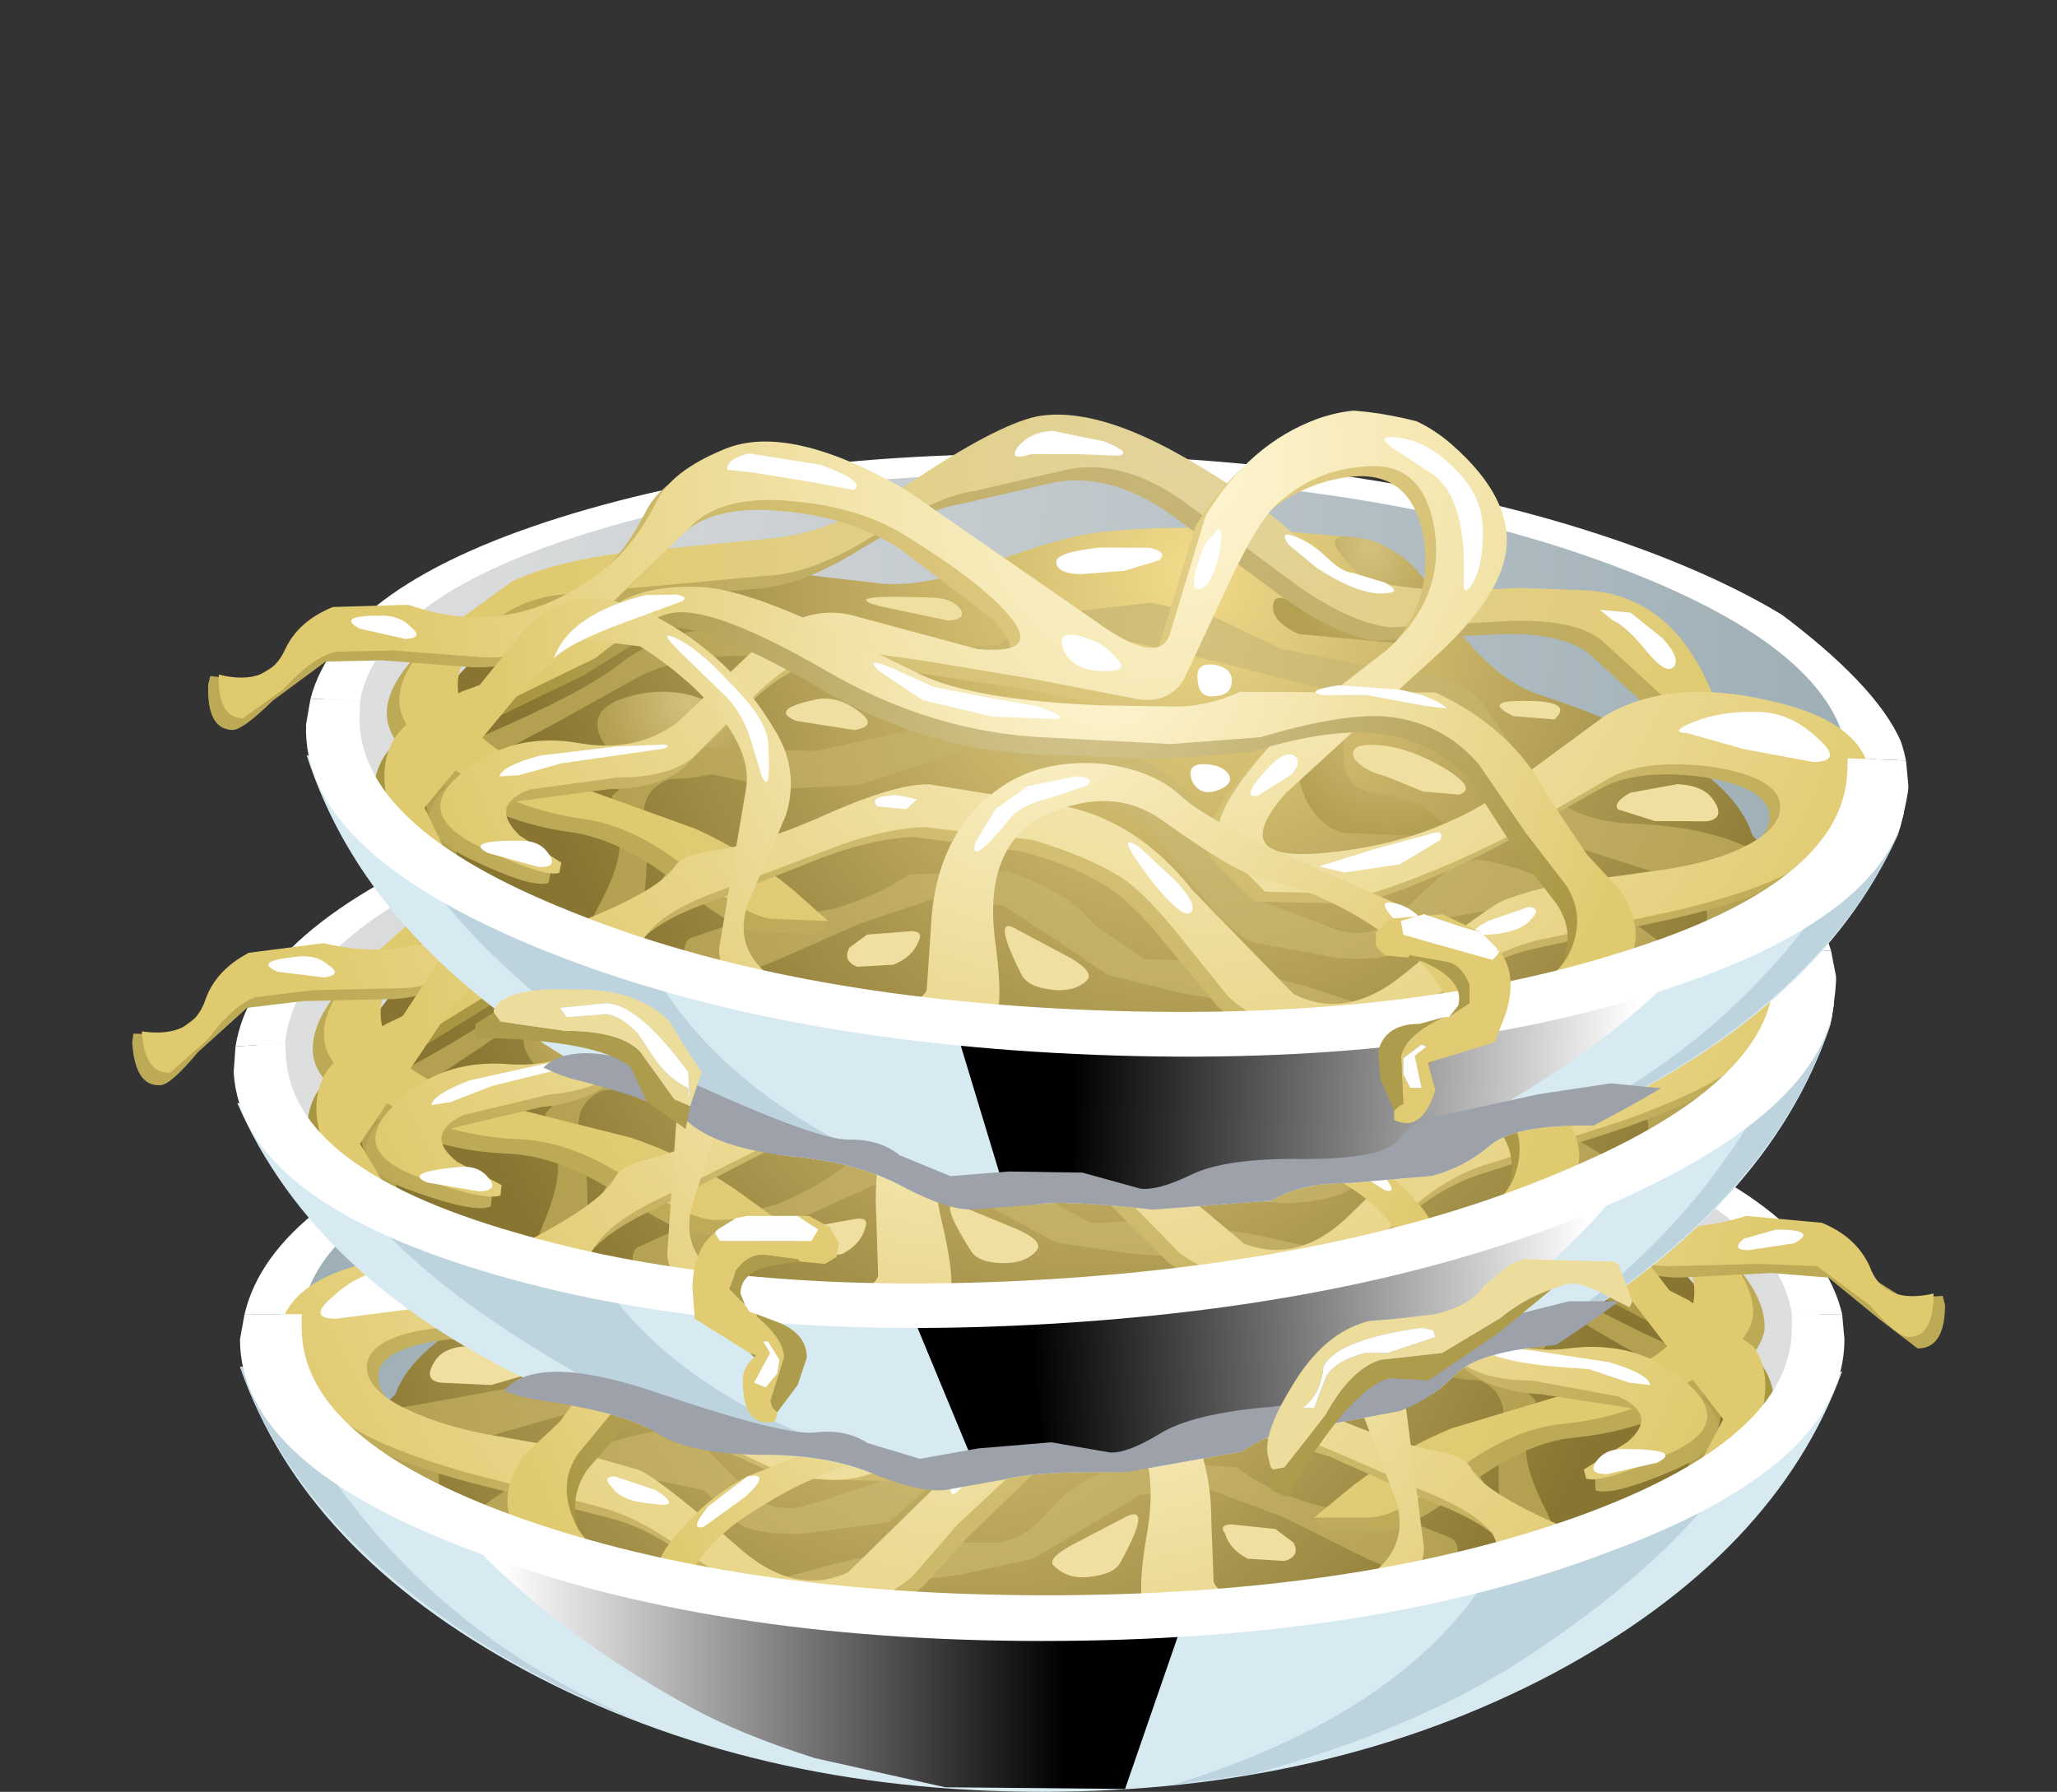 <?xml version="1.0" encoding="UTF-8" standalone="no"?>
<svg xmlns:xlink="http://www.w3.org/1999/xlink" height="39.2px" width="45.0px" xmlns="http://www.w3.org/2000/svg">
  <rect width="100%" height="100%" fill="#333333" stroke="none"/>
  <g transform="matrix(1.0, 0.0, 0.0, 1.0, 0.0, 0.0)">
    <use height="9.3" transform="matrix(1.0, 0.0, 0.0, 1.0, 5.25, 29.9)" width="35.05" xlink:href="#shape0"/>
    <use height="10.85" transform="matrix(0.75, 0.0, 0.0, 0.75, 8.45, 31.0)" width="24.8" xlink:href="#sprite0"/>
    <use height="16.15" transform="matrix(1.0, 0.0, 0.0, 1.0, 5.25, 21.55)" width="37.3" xlink:href="#shape2"/>
    <use height="26.8" transform="matrix(-0.749, 0.045, 0.045, 0.749, 39.941, 13.247)" width="50.4" xlink:href="#sprite1"/>
    <use height="26.8" transform="matrix(-0.749, -0.029, -0.029, 0.749, 42.325, 9.123)" width="50.4" xlink:href="#sprite1"/>
    <use height="12.8" transform="matrix(1.0, 0.0, 0.0, 1.0, 10.4, 19.95)" width="25.55" xlink:href="#shape6"/>
  </g>
  <defs>
    <g id="shape0" transform="matrix(1.0, 0.0, 0.0, 1.0, -4.65, -29.9)">
      <path d="M39.55 30.05 L39.7 30.0 Q38.25 34.0 33.4 36.6 28.5 39.2 22.2 39.2 15.85 39.2 10.9 36.55 6.05 33.95 4.65 29.9 L4.95 29.9 Q6.4 30.9 11.2 31.55 L22.3 32.15 33.25 31.55 Q37.95 30.95 39.55 30.05" fill="#d7eaf2" fill-rule="evenodd" stroke="none"/>
      <path d="M38.2 30.6 L37.1 32.45 Q35.65 34.4 32.65 36.35 30.3 37.85 26.85 38.8 L25.05 39.05 Q29.6 37.65 31.6 35.0 32.45 33.8 32.65 32.8 L32.8 31.55 38.2 30.6" fill="#bdd4de" fill-rule="evenodd" stroke="none"/>
    </g>
    <g id="sprite0" transform="matrix(1.0, 0.0, 0.0, 1.0, 0.0, 0.0)">
      <use height="10.85" transform="matrix(1.0, 0.0, 0.0, 1.0, 0.0, 0.0)" width="24.8" xlink:href="#shape1"/>
    </g>
    <g id="shape1" transform="matrix(1.0, 0.0, 0.0, 1.0, 0.0, 0.0)">
      <path d="M24.8 1.45 L21.55 10.85 16.3 10.8 12.5 9.95 Q10.3 9.25 8.85 8.45 4.15 5.85 1.6 2.65 0.35 1.05 0.0 0.0 L2.75 0.45 19.3 1.55 24.8 1.45" fill="url(#gradient0)" fill-rule="evenodd" stroke="none"/>
    </g>
    <linearGradient gradientTransform="matrix(0.01, 0.0, 0.0, -0.01, 11.6, 5.45)" gradientUnits="userSpaceOnUse" id="gradient0" spreadMethod="pad" x1="-819.2" x2="819.2">
      <stop offset="0.0" stop-color="#ffffff"/>
      <stop offset="1.0" stop-color="#000000"/>
    </linearGradient>
    <g id="shape2" transform="matrix(1.0, 0.0, 0.0, 1.0, -5.25, -21.55)">
      <path d="M8.1 33.4 Q10.45 36.2 14.1 37.7 11.05 36.55 8.8 34.7 6.2 32.6 5.25 29.9 L5.55 29.9 6.1 30.2 Q6.75 31.8 8.1 33.4" fill="#bdd4de" fill-rule="evenodd" stroke="none"/>
      <path d="M34.9 24.7 Q39.85 26.6 39.85 29.2 39.85 31.85 34.9 33.65 29.95 35.55 23.0 35.55 16.0 35.55 11.05 33.65 6.1 31.85 6.1 29.2 6.1 26.6 11.05 24.7 16.0 22.85 23.0 22.85 29.95 22.85 34.9 24.7" fill="url(#gradient1)" fill-rule="evenodd" stroke="none"/>
      <path d="M40.3 28.75 L39.2 28.75 Q38.85 26.45 34.15 24.8 29.45 23.2 22.9 23.2 16.35 23.2 11.65 24.8 6.95 26.45 6.6 28.75 L5.35 28.75 Q5.95 26.2 10.9 24.5 16.0 22.75 22.8 22.75 29.65 22.75 34.7 24.5 39.7 26.2 40.3 28.75" fill="#ffffff" fill-rule="evenodd" stroke="none"/>
      <path d="M38.95 31.35 Q37.3 32.3 34.1 33.5 29.5 35.15 26.2 35.2 L18.3 34.85 12.35 34.0 Q10.65 33.6 9.05 32.75 7.6 32.0 7.6 31.7 7.55 31.55 8.05 31.1 L8.65 30.5 Q9.25 28.85 13.4 27.65 14.5 27.35 15.6 25.85 16.65 24.4 17.35 24.35 20.9 24.1 23.15 24.45 23.95 24.55 25.6 25.25 26.95 25.8 27.85 25.75 L31.75 25.45 Q34.5 25.3 35.15 25.9 L37.15 28.2 Q38.35 29.75 38.35 30.35 38.3 30.75 39.05 30.9 39.55 31.0 38.95 31.35" fill="url(#gradient2)" fill-rule="evenodd" stroke="none"/>
      <path d="M17.35 24.35 Q18.45 24.2 17.7 24.9 16.75 25.85 17.05 26.05 L18.3 26.0 19.3 25.8 Q19.45 26.2 18.7 26.5 L16.6 26.6 Q15.3 26.35 15.85 25.4 16.45 24.55 17.35 24.35" fill="url(#gradient3)" fill-rule="evenodd" stroke="none"/>
      <path d="M18.2 28.05 Q18.75 27.95 18.75 28.55 L18.6 29.55 18.2 30.45 17.35 30.8 16.0 30.8 15.1 30.9 15.5 30.45 Q16.05 29.95 16.9 29.9 17.65 29.85 17.65 29.0 17.65 28.1 18.2 28.05" fill="url(#gradient4)" fill-rule="evenodd" stroke="none"/>
      <path d="M33.1 28.4 Q34.45 28.7 33.7 29.6 32.95 30.5 31.45 30.05 29.95 29.7 30.95 28.9 31.9 28.1 33.1 28.4" fill="url(#gradient5)" fill-rule="evenodd" stroke="none"/>
      <path d="M36.8 30.2 L34.9 29.1 33.2 28.05 Q31.95 27.3 29.6 27.5 L27.65 27.75 25.6 27.6 24.85 26.9 Q24.55 26.6 23.4 26.6 L20.65 27.15 18.2 27.65 16.2 27.95 Q15.3 28.15 14.85 28.85 L13.75 30.2 Q13.15 30.85 12.35 30.95 L10.6 31.45 Q9.65 31.8 9.6 32.05 L9.6 32.65 10.5 33.0 10.7 32.85 Q11.6 32.2 12.95 31.7 14.4 31.15 15.1 31.35 L16.15 32.4 Q16.7 33.15 17.6 32.95 L19.3 32.4 20.2 31.25 Q21.3 29.2 23.0 29.2 23.5 29.2 24.2 28.7 L25.7 28.55 29.2 29.45 31.15 29.5 Q32.2 29.4 32.8 29.8 L33.6 30.65 33.4 31.55 Q33.3 32.05 33.85 33.1 34.2 33.9 33.8 33.95 L33.1 34.15 32.95 34.0 32.8 32.85 Q32.75 31.85 32.85 31.35 33.15 30.05 31.45 30.05 L29.95 30.35 28.2 30.2 26.3 29.45 Q25.4 29.15 24.85 29.45 L23.25 30.05 Q22.2 30.45 21.85 30.8 L20.75 32.15 19.45 33.3 17.6 33.55 Q16.35 33.6 16.0 33.2 L15.4 32.6 14.2 32.35 12.4 32.7 Q11.55 33.1 11.8 33.4 L12.95 33.75 16.45 34.7 18.3 34.2 20.35 33.75 21.85 33.75 Q22.45 33.65 22.95 33.05 23.55 32.3 24.9 31.95 L27.05 32.1 Q27.7 32.6 28.7 32.9 L29.95 33.2 31.0 33.35 31.75 33.65 Q32.0 33.8 31.8 34.3 31.6 34.75 31.15 34.65 L29.8 34.05 28.1 33.2 26.5 32.6 24.95 32.7 23.7 33.45 22.6 34.1 21.0 34.45 19.5 34.65 18.9 34.85 17.85 34.9 16.45 34.7 16.35 34.7 Q15.55 34.85 13.75 34.25 12.05 33.7 11.8 33.4 L10.5 33.0 9.7 32.9 9.6 32.65 8.45 32.05 Q7.5 31.25 8.75 30.8 L11.25 30.35 12.95 29.9 13.85 28.95 14.7 27.8 Q15.35 27.2 16.7 27.2 L19.1 26.85 20.65 26.15 22.0 25.95 23.95 26.25 Q24.45 26.35 25.3 27.0 L27.7 27.2 31.3 26.9 Q32.6 26.9 33.6 27.8 34.3 28.4 36.35 29.35 37.85 30.05 37.75 30.45 L37.45 32.0 Q37.15 32.9 36.9 32.55 36.8 32.35 37.15 31.4 37.5 30.55 36.8 30.2" fill="url(#gradient6)" fill-rule="evenodd" stroke="none"/>
      <path d="M36.95 27.6 Q36.35 26.75 35.25 26.6 L30.7 26.0 Q29.65 25.9 28.35 25.0 26.95 24.05 26.25 23.95 L24.2 23.4 Q23.0 23.15 21.7 23.95 L19.1 25.7 17.05 26.6 14.55 26.35 Q13.0 26.2 12.35 26.7 L10.4 28.35 Q9.4 29.25 9.55 28.6 10.5 25.6 12.8 25.6 L14.2 25.6 Q17.55 26.0 18.7 25.0 20.05 23.9 21.45 23.15 23.6 21.95 24.9 22.25 25.8 22.5 27.55 23.75 29.2 24.95 30.55 25.15 L33.85 25.6 Q35.4 25.85 36.25 26.3 L37.95 27.65 Q38.65 28.45 38.6 29.1 38.5 29.75 37.3 30.5 36.0 31.3 34.45 31.45 33.35 31.55 32.05 32.55 30.8 33.5 30.25 33.5 L29.05 33.5 28.8 33.3 Q28.8 33.05 29.95 32.6 L33.95 31.1 Q36.7 30.05 37.15 29.3 37.6 28.45 36.95 27.6" fill="url(#gradient7)" fill-rule="evenodd" stroke="none"/>
      <path d="M36.7 27.3 Q36.05 26.45 35.0 26.3 L30.4 25.7 Q29.4 25.6 28.1 24.7 26.65 23.75 25.95 23.65 L23.9 23.1 Q22.75 22.85 21.4 23.65 L18.85 25.4 Q17.65 26.2 16.75 26.3 L14.3 26.05 Q12.7 25.9 12.1 26.4 L10.15 28.05 Q9.1 28.95 9.3 28.3 10.25 25.3 12.55 25.3 L13.95 25.3 Q17.3 25.7 18.4 24.75 19.6 23.65 21.2 22.85 23.35 21.65 24.65 21.95 25.5 22.2 27.25 23.45 28.9 24.65 30.3 24.85 L33.6 25.3 Q35.1 25.55 35.95 26.0 37.0 26.6 37.7 27.35 38.4 28.15 38.35 28.8 38.25 29.45 37.0 30.2 35.7 31.0 34.2 31.15 33.05 31.25 31.75 32.25 30.55 33.2 29.95 33.2 L28.75 33.2 29.6 32.5 Q30.65 31.7 31.75 31.25 L34.75 30.35 Q36.45 29.75 36.85 29.0 37.35 28.15 36.7 27.3" fill="url(#gradient8)" fill-rule="evenodd" stroke="none"/>
      <path d="M36.75 27.95 Q35.5 27.95 34.25 26.9 L32.4 24.95 Q31.75 24.15 30.1 24.25 28.6 24.35 27.55 24.95 L25.4 26.45 Q24.4 27.45 25.95 27.35 L28.55 26.75 Q29.65 26.45 30.65 27.35 L32.5 29.2 Q33.3 29.9 34.55 29.75 36.1 29.55 37.15 30.5 38.2 31.45 36.65 32.15 35.25 32.75 34.9 32.6 L34.9 32.35 35.8 31.8 Q36.55 31.15 35.65 30.8 L33.7 30.5 Q32.65 30.45 32.05 29.95 L30.65 28.45 Q29.8 27.55 28.95 27.5 L27.1 27.65 24.75 27.95 22.55 28.25 Q21.75 28.45 21.4 27.8 L20.5 25.7 Q19.9 24.2 19.5 23.9 18.7 23.15 17.7 23.0 16.35 22.85 16.05 24.35 15.8 25.85 17.0 27.05 L19.1 28.8 Q21.05 30.85 20.4 31.55 L19.45 32.4 17.2 32.35 14.1 30.95 11.95 29.6 9.85 29.3 Q8.5 29.45 8.3 29.95 8.15 30.5 8.9 30.95 9.55 31.35 10.75 31.55 L12.4 31.85 14.2 32.35 16.3 34.1 Q17.55 35.15 18.75 34.6 L21.05 32.45 Q22.35 30.9 24.1 30.65 L26.9 30.35 Q27.7 30.35 29.3 31.15 L31.65 32.0 Q32.25 32.1 32.4 32.35 32.75 32.95 34.75 33.8 L33.1 34.25 32.9 33.8 Q32.5 33.3 31.3 32.85 L29.05 31.85 26.95 31.25 24.6 31.5 22.6 32.25 21.2 33.6 20.2 34.7 Q18.85 35.85 17.05 35.3 16.3 35.1 15.25 34.25 14.3 33.45 13.3 33.2 L10.35 32.45 Q8.65 32.0 7.95 31.55 6.25 30.45 6.3 29.45 6.45 28.15 8.65 27.8 10.8 27.4 12.2 28.3 13.1 28.9 14.6 30.2 16.15 31.25 18.2 31.55 20.35 31.85 19.1 30.2 L16.05 27.2 Q14.6 25.85 14.5 24.8 14.35 23.6 15.75 22.45 17.1 21.35 18.7 22.0 20.2 22.6 21.1 24.25 L21.75 26.85 Q21.95 27.65 23.4 26.6 L27.65 23.9 Q30.25 22.55 31.65 23.15 32.8 23.7 33.1 24.4 33.55 25.4 34.2 25.9 36.1 27.5 38.45 26.9 39.15 26.65 40.3 27.55 L41.65 28.4 42.5 28.35 42.55 28.55 Q42.55 29.5 41.95 29.5 L41.1 28.85 40.0 27.95 38.75 27.85 36.75 27.95" fill="url(#gradient9)" fill-rule="evenodd" stroke="none"/>
      <path d="M36.55 27.7 Q35.3 27.7 34.0 26.65 L32.2 24.75 Q31.5 23.9 29.85 24.05 28.35 24.1 27.3 24.75 25.85 25.55 25.15 26.25 24.25 27.2 25.75 27.1 L28.35 26.5 Q29.45 26.2 30.4 27.1 L32.25 29.0 Q33.1 29.65 34.3 29.5 35.85 29.3 36.9 30.25 38.0 31.2 36.4 31.85 35.05 32.45 34.7 32.35 L34.65 32.15 35.6 31.55 Q36.3 30.95 35.4 30.55 L33.5 30.2 Q32.4 30.2 31.9 29.75 L30.45 28.2 Q29.55 27.3 28.75 27.2 L26.9 27.4 24.55 27.7 22.3 28.05 Q21.55 28.2 21.2 27.6 L20.3 25.45 19.3 23.65 Q18.5 22.9 17.5 22.8 16.15 22.55 15.85 24.15 15.55 25.6 16.75 26.75 L18.85 28.55 Q20.8 30.65 20.2 31.25 L19.25 32.15 Q18.4 32.6 16.95 32.15 L13.9 30.7 11.75 29.35 9.6 29.05 Q8.25 29.2 8.05 29.75 7.9 30.25 8.65 30.7 9.35 31.1 10.5 31.35 L12.2 31.65 13.95 32.15 Q14.3 32.25 16.1 33.8 17.35 34.95 18.55 34.4 L20.8 32.2 Q22.15 30.65 23.85 30.45 L26.65 30.1 Q27.4 30.1 29.05 30.95 30.4 31.55 31.45 31.75 32.05 31.85 32.2 32.15 32.5 32.7 34.55 33.55 L32.85 34.0 32.65 33.55 Q32.25 33.05 31.1 32.6 29.45 31.85 28.8 31.6 L26.75 31.05 24.4 31.25 Q23.2 31.55 22.4 32.0 L20.95 33.35 19.95 34.5 Q18.6 35.6 16.85 35.1 L15.05 34.0 Q14.05 33.2 13.05 32.95 L10.15 32.2 Q8.45 31.7 7.75 31.25 5.95 30.2 6.1 29.2 6.25 27.95 8.4 27.55 10.6 27.15 11.95 28.05 L14.35 29.95 Q15.9 31.0 17.95 31.25 20.15 31.55 18.85 30.0 L15.85 27.0 Q14.35 25.6 14.25 24.5 14.15 23.35 15.55 22.25 16.9 21.15 18.5 21.8 19.95 22.4 20.85 24.0 L21.55 26.6 Q21.7 27.35 23.2 26.4 26.4 24.2 27.4 23.7 30.05 22.3 31.45 22.95 32.6 23.45 32.9 24.2 33.35 25.15 34.0 25.7 35.9 27.35 38.2 26.6 L39.85 26.75 Q40.6 27.05 40.9 27.7 41.2 28.55 42.3 28.3 42.3 29.25 41.75 29.25 41.5 29.25 40.9 28.55 L39.75 27.7 38.5 27.65 36.55 27.7" fill="url(#gradient10)" fill-rule="evenodd" stroke="none"/>
      <path d="M37.15 28.85 Q38.15 29.3 38.5 29.8 39.0 30.45 38.7 31.4 L38.35 32.25 37.15 32.9 37.9 31.4 Q38.45 30.45 37.0 29.45 36.65 29.2 34.3 28.0 L32.7 26.9 Q31.8 26.7 29.25 28.05 26.85 29.35 24.35 29.35 L21.65 29.35 19.7 29.15 17.05 28.6 Q15.75 28.65 14.85 29.55 L13.8 31.05 12.85 32.15 Q12.4 32.8 12.7 33.6 13.05 34.4 14.65 34.95 L16.15 35.3 13.4 34.85 Q10.45 34.1 11.65 32.25 L12.45 31.4 13.35 30.2 Q14.2 28.75 15.9 28.05 L20.2 28.2 21.55 28.55 23.15 28.6 27.2 28.05 29.5 27.05 Q31.2 26.3 32.05 26.3 33.05 26.3 33.7 26.7 34.15 26.9 35.3 27.8 35.9 28.3 37.15 28.85" fill="url(#gradient11)" fill-rule="evenodd" stroke="none"/>
      <path d="M36.95 28.45 L38.35 29.45 Q38.8 30.05 38.5 31.05 L38.1 31.85 36.9 32.55 37.7 31.05 Q38.2 30.05 36.75 29.05 36.4 28.8 34.1 27.65 L32.5 26.6 Q31.6 26.35 29.05 27.7 26.65 29.0 24.1 29.0 L21.4 29.0 19.45 28.8 Q17.8 28.25 16.85 28.25 15.55 28.25 14.65 29.2 L13.6 30.65 12.65 31.8 Q12.2 32.45 12.55 33.25 12.85 34.05 14.45 34.55 L15.95 35.0 13.15 34.5 Q10.25 33.7 11.45 31.85 L12.25 31.1 13.15 29.85 Q13.95 28.4 15.7 27.65 L19.95 27.8 21.3 28.2 22.9 28.25 26.95 27.7 29.25 26.7 Q31.0 26.0 31.9 26.0 L33.5 26.3 35.1 27.5 36.95 28.45" fill="url(#gradient12)" fill-rule="evenodd" stroke="none"/>
      <path d="M37.7 31.05 L35.5 28.2 34.45 27.2 Q33.85 26.9 33.1 27.35 32.15 27.9 31.45 28.65 30.55 29.6 30.7 30.35 L31.15 33.85 Q31.15 35.65 25.3 35.45 24.75 35.45 25.1 33.5 25.45 31.4 24.1 30.65 L21.55 30.7 Q19.9 31.8 19.35 31.85 17.95 32.15 16.75 32.9 15.7 33.5 15.25 34.2 14.8 35.0 14.05 34.85 L14.55 33.9 Q15.3 32.85 16.35 32.3 L19.0 31.25 21.1 30.2 Q21.8 29.6 22.95 29.5 24.1 29.45 24.95 30.0 26.5 31.05 26.5 33.3 L26.55 34.6 Q26.65 34.95 27.7 35.0 28.95 35.1 29.85 34.55 30.85 33.9 30.55 32.85 L29.8 30.9 Q29.5 29.9 30.1 29.0 31.1 27.5 32.65 26.75 34.75 25.7 35.85 27.35 L37.45 29.45 38.05 29.9 Q38.5 30.25 38.5 31.7 L38.0 32.15 Q38.2 31.75 37.7 31.05" fill="url(#gradient13)" fill-rule="evenodd" stroke="none"/>
      <path d="M16.85 22.1 Q17.2 22.1 16.85 22.35 L15.9 22.9 Q15.15 23.45 15.15 25.25 15.15 25.6 14.95 25.2 14.75 24.8 14.8 24.05 14.8 23.3 15.55 22.7 16.15 22.1 16.85 22.1" fill="#ffffff" fill-rule="evenodd" stroke="none"/>
      <path d="M8.55 27.8 L10.0 28.1 Q10.6 28.35 10.15 28.35 L8.9 28.65 7.35 28.85 Q6.7 28.85 7.3 28.35 7.9 27.8 8.55 27.8" fill="#ffffff" fill-rule="evenodd" stroke="none"/>
      <path d="M20.85 24.65 Q21.2 25.6 20.95 25.6 20.7 25.6 20.55 24.95 L20.55 24.25 20.85 24.65" fill="#ffffff" fill-rule="evenodd" stroke="none"/>
      <path d="M24.25 22.25 Q24.75 22.3 25.0 22.65 25.25 23.0 24.7 22.8 L23.65 22.75 22.8 22.75 Q22.5 22.7 23.15 22.45 L24.25 22.25" fill="#ffffff" fill-rule="evenodd" stroke="none"/>
      <path d="M30.9 23.0 Q31.4 23.15 31.35 23.4 L30.85 23.45 29.6 23.6 28.6 23.75 Q28.3 23.55 29.35 23.2 L30.9 23.0" fill="#ffffff" fill-rule="evenodd" stroke="none"/>
      <path d="M23.35 26.75 Q24.05 26.6 23.85 27.05 23.65 27.5 23.0 27.5 22.35 27.5 22.7 27.2 L23.35 26.75" fill="#ffffff" fill-rule="evenodd" stroke="none"/>
      <path d="M38.85 26.9 Q39.8 26.9 39.25 27.2 L38.25 27.35 Q37.85 27.35 38.15 27.1 L38.85 26.9" fill="#ffffff" fill-rule="evenodd" stroke="none"/>
      <path d="M17.8 27.6 Q18.55 27.75 18.15 27.8 L17.2 27.8 15.9 27.95 15.4 28.0 Q15.7 27.75 16.5 27.65 L17.8 27.6" fill="#ffffff" fill-rule="evenodd" stroke="none"/>
      <path d="M11.5 25.75 L12.15 25.7 Q12.3 25.8 11.85 25.95 L11.05 26.6 Q10.65 27.05 10.5 26.9 10.3 26.75 10.75 26.3 L11.5 25.75" fill="#ffffff" fill-rule="evenodd" stroke="none"/>
      <path d="M24.55 30.05 L25.2 30.6 25.6 31.35 Q25.75 31.9 24.9 30.8 24.7 30.5 24.0 30.3 L23.2 30.0 Q23.05 29.8 23.5 29.8 L24.55 30.05" fill="#ffffff" fill-rule="evenodd" stroke="none"/>
      <path d="M27.35 30.35 Q28.0 30.4 27.8 30.65 L27.15 30.65 26.95 30.45 27.35 30.35" fill="#ffffff" fill-rule="evenodd" stroke="none"/>
      <path d="M22.0 31.3 Q22.6 30.95 21.85 31.9 L20.85 32.7 Q20.65 32.55 21.2 32.0 L22.0 31.3" fill="#ffffff" fill-rule="evenodd" stroke="none"/>
      <path d="M32.3 27.15 Q32.8 26.9 32.25 27.4 L31.15 28.4 30.6 29.3 30.35 30.05 Q30.1 30.5 30.25 29.35 30.25 28.85 31.15 28.05 31.85 27.35 32.3 27.15" fill="#ffffff" fill-rule="evenodd" stroke="none"/>
      <path d="M36.1 30.3 L35.65 30.25 34.75 29.95 Q32.9 29.85 32.5 29.55 32.35 29.45 32.65 29.45 L33.55 29.55 35.2 29.8 Q36.05 30.05 36.1 30.3" fill="#ffffff" fill-rule="evenodd" stroke="none"/>
      <path d="M35.15 32.25 Q34.75 32.25 34.9 32.0 35.1 31.7 35.5 31.7 36.85 31.7 36.25 32.0 L35.15 32.25" fill="#ffffff" fill-rule="evenodd" stroke="none"/>
      <path d="M13.85 27.8 Q14.65 27.8 13.95 28.1 L13.05 28.15 Q12.6 27.7 13.85 27.8" fill="#efdfa1" fill-rule="evenodd" stroke="none"/>
      <path d="M10.3 29.45 L11.35 29.7 11.6 30.05 10.75 30.3 9.65 30.25 Q9.25 30.2 9.5 29.8 9.7 29.45 10.3 29.45" fill="#efdfa1" fill-rule="evenodd" stroke="none"/>
      <path d="M16.85 28.85 Q17.55 28.85 17.4 29.15 L16.7 29.55 15.85 29.85 15.1 29.9 Q14.65 29.75 15.4 29.3 16.15 28.9 16.85 28.85" fill="#efdfa1" fill-rule="evenodd" stroke="none"/>
      <path d="M19.3 29.5 Q19.9 30.2 19.45 30.05 L18.75 29.6 Q18.55 29.3 18.7 29.15 18.95 29.05 19.3 29.5" fill="#ffffff" fill-rule="evenodd" stroke="none"/>
      <path d="M16.8 31.1 L18.1 31.55 17.5 31.7 16.3 31.45 15.45 30.9 Q15.35 30.65 15.7 30.8 L16.8 31.1" fill="#ffffff" fill-rule="evenodd" stroke="none"/>
      <path d="M20.65 29.45 Q21.1 29.45 20.95 29.8 20.75 30.15 20.35 30.0 20.0 29.85 20.15 29.6 20.3 29.45 20.65 29.45" fill="#ffffff" fill-rule="evenodd" stroke="none"/>
      <path d="M23.15 24.8 L24.1 25.15 23.55 25.4 22.6 25.25 21.85 25.0 Q21.65 24.8 22.05 24.75 L23.15 24.8" fill="#ffffff" fill-rule="evenodd" stroke="none"/>
      <path d="M26.75 26.0 Q28.85 26.0 27.95 26.25 L26.4 26.5 Q26.0 26.45 26.15 26.25 26.35 26.0 26.75 26.0" fill="#efdfa1" fill-rule="evenodd" stroke="none"/>
      <path d="M27.5 27.65 Q28.25 27.35 27.85 27.65 L26.9 28.25 25.35 28.55 23.95 28.55 Q23.65 28.55 24.4 28.3 L25.75 28.1 26.65 27.95 27.5 27.65" fill="#ffffff" fill-rule="evenodd" stroke="none"/>
      <path d="M27.9 33.45 L28.3 33.75 Q28.45 34.05 28.1 34.15 L27.3 34.1 Q26.9 33.9 26.8 33.55 26.65 33.35 26.95 33.35 L27.9 33.45" fill="#efdfa1" fill-rule="evenodd" stroke="none"/>
      <path d="M24.6 33.2 Q25.25 32.85 24.5 34.2 24.35 34.45 23.8 34.5 23.35 34.55 23.05 34.25 22.9 34.1 23.45 33.8 L24.6 33.2" fill="#efdfa1" fill-rule="evenodd" stroke="none"/>
      <path d="M14.35 32.6 Q14.95 33.0 14.3 32.9 13.6 32.85 13.4 32.55 13.15 32.3 13.45 32.3 L14.35 32.6" fill="#ffffff" fill-rule="evenodd" stroke="none"/>
      <path d="M16.35 32.3 Q16.9 32.2 16.3 32.75 L15.4 33.4 Q15.05 33.5 15.5 32.95 L16.35 32.3" fill="#ffffff" fill-rule="evenodd" stroke="none"/>
      <path d="M33.05 26.2 Q34.7 26.7 35.0 27.65 L33.55 26.85 32.25 26.3 Q32.05 26.2 32.35 26.15 L33.05 26.2" fill="#ffffff" fill-rule="evenodd" stroke="none"/>
      <path d="M29.2 28.35 Q30.25 28.6 29.65 28.85 L28.35 29.0 Q27.85 28.85 28.3 28.55 L29.2 28.35" fill="#efdfa1" fill-rule="evenodd" stroke="none"/>
      <path d="M20.5 27.25 Q20.95 27.2 20.9 27.6 L20.5 27.95 Q20.15 27.9 20.15 27.6 20.15 27.35 20.5 27.25" fill="#ffffff" fill-rule="evenodd" stroke="none"/>
      <path d="M18.9 24.35 Q19.25 24.25 19.0 24.55 L18.4 25.05 Q17.35 25.65 16.8 25.55 16.5 25.5 16.9 25.3 L17.6 25.1 18.15 24.8 18.9 24.35" fill="#ffffff" fill-rule="evenodd" stroke="none"/>
      <path d="M39.2 28.75 L40.3 28.75 40.35 29.3 Q40.35 32.05 35.2 33.95 30.1 35.9 22.8 35.9 15.55 35.9 10.4 33.95 5.25 32.05 5.25 29.3 L5.35 28.75 6.6 28.75 6.6 29.05 Q6.6 31.5 11.35 33.2 16.15 34.9 22.9 34.9 29.65 34.9 34.45 33.2 39.2 31.5 39.2 29.05 L39.2 28.75" fill="#ffffff" fill-rule="evenodd" stroke="none"/>
    </g>
    <linearGradient gradientTransform="matrix(0.021, 0.0, 0.0, -0.021, 23.0, 29.2)" gradientUnits="userSpaceOnUse" id="gradient1" spreadMethod="pad" x1="-819.2" x2="819.2">
      <stop offset="0.0" stop-color="#9cadb5"/>
      <stop offset="1.0" stop-color="#e0e0e0"/>
    </linearGradient>
    <radialGradient cx="0" cy="0" gradientTransform="matrix(-0.002, 0.019, 0.018, 0.002, 21.15, 25.25)" gradientUnits="userSpaceOnUse" id="gradient2" r="819.2" spreadMethod="pad">
      <stop offset="0.0" stop-color="#f2db8a"/>
      <stop offset="1.0" stop-color="#877531"/>
    </radialGradient>
    <radialGradient cx="0" cy="0" gradientTransform="matrix(-3.0E-4, 0.003, 0.003, 3.0E-4, 17.25, 24.55)" gradientUnits="userSpaceOnUse" id="gradient3" r="819.2" spreadMethod="pad">
      <stop offset="0.0" stop-color="#d4c17d"/>
      <stop offset="1.0" stop-color="#b3a051"/>
    </radialGradient>
    <radialGradient cx="0" cy="0" gradientTransform="matrix(-3.0E-4, 0.003, 0.003, 4.0E-4, 16.65, 28.3)" gradientUnits="userSpaceOnUse" id="gradient4" r="819.2" spreadMethod="pad">
      <stop offset="0.0" stop-color="#d4c17d"/>
      <stop offset="1.0" stop-color="#b3a051"/>
    </radialGradient>
    <radialGradient cx="0" cy="0" gradientTransform="matrix(-2.0E-4, 0.002, 0.002, 3.0E-4, 32.05, 28.5)" gradientUnits="userSpaceOnUse" id="gradient5" r="819.2" spreadMethod="pad">
      <stop offset="0.0" stop-color="#d4c17d"/>
      <stop offset="1.0" stop-color="#b3a051"/>
    </radialGradient>
    <radialGradient cx="0" cy="0" gradientTransform="matrix(-0.002, 0.018, 0.016, 0.002, 20.8, 26.75)" gradientUnits="userSpaceOnUse" id="gradient6" r="819.2" spreadMethod="pad">
      <stop offset="0.0" stop-color="#d4c17d"/>
      <stop offset="1.0" stop-color="#b3a051"/>
    </radialGradient>
    <radialGradient cx="0" cy="0" gradientTransform="matrix(-0.002, 0.018, 0.017, 0.002, 22.0, 23.3)" gradientUnits="userSpaceOnUse" id="gradient7" r="819.2" spreadMethod="pad">
      <stop offset="0.0" stop-color="#c7b577"/>
      <stop offset="1.0" stop-color="#bdaa57"/>
    </radialGradient>
    <radialGradient cx="0" cy="0" gradientTransform="matrix(-0.002, 0.018, 0.017, 0.002, 21.7, 23.0)" gradientUnits="userSpaceOnUse" id="gradient8" r="819.2" spreadMethod="pad">
      <stop offset="0.0" stop-color="#e3d49d"/>
      <stop offset="1.0" stop-color="#e0ca70"/>
    </radialGradient>
    <radialGradient cx="0" cy="0" gradientTransform="matrix(-0.002, 0.022, 0.021, 0.003, 21.85, 23.1)" gradientUnits="userSpaceOnUse" id="gradient9" r="819.2" spreadMethod="pad">
      <stop offset="0.0" stop-color="#e6d189"/>
      <stop offset="1.0" stop-color="#bdaa57"/>
    </radialGradient>
    <radialGradient cx="0" cy="0" gradientTransform="matrix(-0.002, 0.022, 0.021, 0.003, 21.6, 22.85)" gradientUnits="userSpaceOnUse" id="gradient10" r="819.2" spreadMethod="pad">
      <stop offset="0.0" stop-color="#fff6d4"/>
      <stop offset="1.0" stop-color="#e0ca70"/>
    </radialGradient>
    <radialGradient cx="0" cy="0" gradientTransform="matrix(-0.002, 0.016, 0.015, 0.002, 23.1, 27.2)" gradientUnits="userSpaceOnUse" id="gradient11" r="819.2" spreadMethod="pad">
      <stop offset="0.0" stop-color="#d6c894"/>
      <stop offset="1.0" stop-color="#a89642"/>
    </radialGradient>
    <radialGradient cx="0" cy="0" gradientTransform="matrix(-0.002, 0.016, 0.015, 0.002, 22.9, 26.85)" gradientUnits="userSpaceOnUse" id="gradient12" r="819.2" spreadMethod="pad">
      <stop offset="0.0" stop-color="#fff6d4"/>
      <stop offset="1.0" stop-color="#e0ca70"/>
    </radialGradient>
    <radialGradient cx="0" cy="0" gradientTransform="matrix(-0.002, 0.015, 0.014, 0.002, 24.55, 27.2)" gradientUnits="userSpaceOnUse" id="gradient13" r="819.2" spreadMethod="pad">
      <stop offset="0.0" stop-color="#fff6d4"/>
      <stop offset="1.0" stop-color="#e0ca70"/>
    </radialGradient>
    <g id="sprite1" transform="matrix(1.0, 0.0, 0.0, 1.0, 0.35, 0.45)">
      <clipPath id="clipPath0" transform="matrix(1.0, 0.0, 0.0, 1.0, 0.35, 0.45)">
        <use height="23.75" transform="matrix(1.0, 0.0, 0.0, 1.0, -0.35, -0.45)" width="50.4" xlink:href="#shape3"/>
      </clipPath>
      <g clip-path="url(#clipPath0)">
        <use height="12.45" transform="matrix(1.0, 0.0, 0.0, 1.0, 0.0, 11.1)" width="46.75" xlink:href="#shape4"/>
        <use height="10.85" transform="matrix(1.0, 0.0, 0.0, 1.0, 4.25, 12.6)" width="24.8" xlink:href="#sprite0"/>
        <use height="26.35" transform="matrix(1.0, 0.0, 0.0, 1.0, 0.0, 0.0)" width="49.7" xlink:href="#shape5"/>
      </g>
    </g>
    <g id="shape3" transform="matrix(1.0, 0.0, 0.0, 1.0, 0.35, 0.45)">
      <path d="M47.0 13.75 Q40.85 19.35 38.25 19.95 35.6 20.5 34.75 21.15 33.85 21.8 31.85 21.95 29.85 22.05 28.55 22.7 27.2 23.35 26.45 23.3 L24.75 23.1 Q23.85 22.9 21.2 23.1 L17.75 22.7 Q16.95 22.15 15.5 22.1 L13.1 21.8 Q12.15 21.5 11.45 20.85 10.75 20.2 8.45 20.15 4.15 17.7 2.1 15.35 0.0 12.95 -0.35 10.0 -0.75 7.05 7.85 2.45 16.45 -2.2 19.8 0.65 L25.5 -0.15 Q40.75 0.9 46.95 4.5 53.1 8.1 47.0 13.75" fill="#ff0000" fill-opacity="0.161" fill-rule="evenodd" stroke="none"/>
    </g>
    <g id="shape4" transform="matrix(1.0, 0.0, 0.0, 1.0, 0.0, -11.1)">
      <path d="M46.55 11.3 L46.75 11.25 Q44.8 16.6 38.35 20.05 31.8 23.55 23.4 23.55 14.95 23.55 8.35 20.0 1.85 16.5 0.0 11.1 L0.4 11.15 Q2.35 12.45 8.75 13.3 L23.55 14.15 38.1 13.35 Q44.4 12.55 46.55 11.3" fill="#d7eaf2" fill-rule="evenodd" stroke="none"/>
      <path d="M44.7 12.05 L43.25 14.55 Q41.35 17.1 37.35 19.7 34.2 21.75 29.6 23.0 L27.2 23.3 Q33.25 21.45 35.9 17.9 37.05 16.35 37.35 15.0 L37.55 13.35 Q42.2 12.85 44.7 12.05" fill="#bdd4de" fill-rule="evenodd" stroke="none"/>
    </g>
    <g id="shape5" transform="matrix(1.0, 0.0, 0.0, 1.0, 0.0, 0.0)">
      <path d="M3.8 15.8 Q6.95 19.55 11.8 21.55 7.7 20.0 4.7 17.55 1.25 14.7 0.0 11.1 L0.4 11.15 1.15 11.55 Q2.0 13.65 3.8 15.8" fill="#bdd4de" fill-rule="evenodd" stroke="none"/>
      <path d="M39.55 4.2 Q46.15 6.7 46.15 10.2 46.15 13.7 39.55 16.15 32.95 18.65 23.65 18.65 14.3 18.65 7.7 16.15 1.1 13.7 1.1 10.2 1.1 6.7 7.7 4.2 14.3 1.75 23.65 1.75 32.95 1.75 39.55 4.2" fill="url(#gradient14)" fill-rule="evenodd" stroke="none"/>
      <path d="M46.7 9.6 L45.25 9.6 Q44.8 6.5 38.5 4.35 32.25 2.2 23.5 2.2 14.8 2.2 8.55 4.35 2.25 6.5 1.8 9.6 L0.1 9.6 Q0.9 6.2 7.55 3.9 14.3 1.6 23.4 1.6 32.55 1.6 39.25 3.9 45.95 6.2 46.7 9.6" fill="#ffffff" fill-rule="evenodd" stroke="none"/>
      <path d="M44.95 13.05 Q42.7 14.35 38.45 15.9 32.3 18.15 27.9 18.2 L17.4 17.75 9.45 16.6 Q7.2 16.05 5.05 14.9 3.15 13.9 3.1 13.5 L3.7 12.75 4.5 11.95 Q5.3 9.7 10.85 8.1 12.3 7.7 13.8 5.7 15.2 3.8 16.15 3.75 20.85 3.4 23.85 3.85 24.9 4.0 27.1 4.9 28.9 5.65 30.15 5.6 L35.35 5.2 Q39.0 5.0 39.85 5.8 L42.5 8.85 Q44.15 10.95 44.1 11.7 44.05 12.25 45.05 12.45 45.7 12.6 44.95 13.05" fill="url(#gradient15)" fill-rule="evenodd" stroke="none"/>
      <path d="M16.15 3.75 Q17.6 3.5 16.6 4.45 15.35 5.7 15.7 6.0 L17.4 5.9 Q18.6 5.4 18.7 5.65 18.9 6.2 17.95 6.6 L15.15 6.75 Q13.4 6.4 14.15 5.15 14.9 4.0 16.15 3.75" fill="url(#gradient16)" fill-rule="evenodd" stroke="none"/>
      <path d="M17.25 8.65 Q18.0 8.55 18.0 9.3 L17.8 10.65 Q17.7 11.35 17.25 11.85 16.75 12.4 16.15 12.35 L14.3 12.35 13.1 12.45 13.65 11.85 Q14.4 11.2 15.55 11.15 16.55 11.05 16.5 9.9 16.5 8.7 17.25 8.65" fill="url(#gradient17)" fill-rule="evenodd" stroke="none"/>
      <path d="M37.15 9.1 Q38.95 9.55 37.95 10.75 36.95 11.9 34.9 11.35 32.95 10.85 34.25 9.8 35.5 8.7 37.15 9.1" fill="url(#gradient18)" fill-rule="evenodd" stroke="none"/>
      <path d="M42.05 11.5 L39.55 10.05 37.25 8.65 Q35.6 7.65 32.45 7.9 L29.85 8.25 27.15 8.05 26.15 7.15 Q25.75 6.7 24.2 6.75 L20.55 7.45 17.25 8.15 14.6 8.5 Q13.4 8.8 12.8 9.7 L11.35 11.55 Q10.5 12.4 9.45 12.55 L7.1 13.2 Q5.85 13.65 5.8 14.0 5.65 14.4 5.8 14.8 L7.0 15.25 7.25 15.05 Q8.45 14.2 10.25 13.55 12.2 12.8 13.1 13.05 L14.5 14.45 Q15.25 15.45 16.45 15.2 L18.7 14.45 Q19.35 14.05 19.9 12.95 21.4 10.2 23.65 10.2 24.3 10.2 25.25 9.5 L27.25 9.35 31.9 10.55 34.55 10.6 Q35.9 10.45 36.7 11.0 L37.8 12.1 37.55 13.35 Q37.4 14.0 38.1 15.4 38.6 16.45 38.05 16.5 L37.1 16.8 36.9 16.6 36.75 15.05 Q36.65 13.75 36.8 13.05 37.2 11.35 34.9 11.35 L32.9 11.7 30.6 11.5 28.05 10.55 Q26.85 10.15 26.15 10.55 L24.0 11.35 22.15 12.35 20.65 14.15 Q19.55 15.45 18.9 15.65 L16.45 16.0 Q14.8 16.05 14.35 15.55 L13.5 14.75 11.9 14.4 Q10.7 14.3 9.5 14.85 8.4 15.4 8.7 15.8 L10.25 16.25 14.95 17.55 17.4 16.85 20.15 16.25 22.1 16.25 23.6 15.3 Q24.4 14.35 26.2 13.85 L29.05 14.05 Q29.9 14.7 31.25 15.15 L32.95 15.5 34.3 15.75 35.35 16.15 Q35.65 16.35 35.4 17.0 35.1 17.6 34.5 17.45 L32.7 16.65 30.45 15.55 28.35 14.75 26.25 14.85 24.6 15.85 23.15 16.75 21.0 17.2 19.0 17.45 18.2 17.7 16.8 17.8 14.95 17.55 14.8 17.55 11.3 16.95 Q9.05 16.2 8.7 15.8 L7.0 15.25 Q6.25 15.65 5.95 15.1 L5.8 14.8 Q4.6 14.3 4.25 14.0 3.0 12.95 4.65 12.3 5.95 11.75 8.0 11.75 9.4 11.75 10.25 11.15 L11.45 9.85 12.6 8.3 Q13.45 7.5 15.25 7.55 L18.45 7.05 20.55 6.15 22.3 5.85 24.9 6.25 Q25.6 6.4 26.7 7.25 L29.9 7.55 34.75 7.1 Q36.45 7.15 37.8 8.3 38.75 9.1 41.45 10.4 43.45 11.35 43.35 11.85 L42.95 13.9 Q42.55 15.15 42.2 14.65 42.05 14.4 42.55 13.1 43.0 12.0 42.05 11.5" fill="url(#gradient19)" fill-rule="evenodd" stroke="none"/>
      <path d="M42.25 8.05 Q41.45 6.95 40.0 6.7 L33.9 5.9 Q32.55 5.8 30.8 4.6 28.9 3.35 28.0 3.2 L25.25 2.45 Q23.65 2.1 21.9 3.2 L18.45 5.55 Q16.85 6.6 15.7 6.7 L12.4 6.4 Q10.35 6.2 9.45 6.85 L6.85 9.05 Q5.5 10.25 5.75 9.4 7.0 5.4 10.05 5.4 L11.95 5.4 Q16.4 5.9 17.9 4.6 19.7 3.1 21.6 2.1 24.45 0.55 26.2 0.95 27.4 1.25 29.7 2.95 31.9 4.55 33.75 4.8 L38.15 5.4 Q40.2 5.75 41.35 6.35 L43.6 8.15 Q44.55 9.2 44.45 10.05 44.35 10.95 42.7 11.95 41.0 13.0 38.95 13.2 37.45 13.35 35.7 14.65 34.05 15.9 33.35 15.9 L31.7 15.9 31.4 15.65 Q31.4 15.3 32.9 14.7 34.1 14.25 38.25 12.75 41.95 11.35 42.5 10.35 43.15 9.2 42.25 8.05" fill="url(#gradient20)" fill-rule="evenodd" stroke="none"/>
      <path d="M41.9 7.65 Q41.05 6.55 39.65 6.3 L33.55 5.5 Q32.2 5.4 30.45 4.2 28.55 2.95 27.6 2.8 L24.85 2.05 Q23.3 1.7 21.55 2.8 L18.1 5.15 Q16.5 6.2 15.3 6.3 L12.05 6.0 Q9.95 5.8 9.1 6.45 L6.5 8.65 Q5.15 9.85 5.4 9.0 6.65 5.0 9.7 5.0 L11.6 5.0 Q16.05 5.5 17.55 4.25 19.15 2.8 21.25 1.7 24.1 0.15 25.85 0.55 27.0 0.85 29.35 2.55 31.55 4.15 33.4 4.4 L37.8 5.0 Q39.8 5.35 40.95 5.95 L43.25 7.75 Q44.2 8.8 44.1 9.65 44.0 10.55 42.35 11.55 40.6 12.6 38.6 12.8 37.05 12.95 35.35 14.25 33.7 15.5 32.95 15.5 L31.35 15.5 32.45 14.6 Q33.85 13.55 35.35 12.95 L39.3 11.7 Q41.6 10.95 42.15 9.95 42.8 8.8 41.9 7.65" fill="url(#gradient21)" fill-rule="evenodd" stroke="none"/>
      <path d="M42.0 8.5 Q40.35 8.5 38.65 7.15 L36.2 4.55 Q35.3 3.45 33.1 3.6 31.15 3.7 29.7 4.55 L26.85 6.55 Q25.55 7.85 27.6 7.7 L31.05 6.9 Q32.5 6.5 33.85 7.7 L36.3 10.2 Q37.4 11.1 39.05 10.9 41.1 10.65 42.5 11.9 43.95 13.2 41.85 14.1 40.0 14.9 39.55 14.7 L39.5 14.4 40.75 13.65 Q41.7 12.8 40.5 12.35 L37.9 11.9 Q36.5 11.85 35.75 11.2 L33.85 9.2 Q32.7 8.0 31.6 7.9 L29.15 8.15 26.0 8.5 23.05 8.95 Q22.0 9.2 21.55 8.35 L20.35 5.5 Q19.55 3.55 19.0 3.1 17.95 2.15 16.6 1.95 14.8 1.7 14.4 3.75 14.05 5.75 15.65 7.3 L18.45 9.65 Q21.05 12.4 20.2 13.3 L18.95 14.45 15.9 14.4 Q14.05 13.8 11.8 12.5 L8.95 10.75 Q7.95 10.15 6.1 10.3 4.3 10.5 4.05 11.2 3.85 11.9 4.85 12.5 5.75 13.05 7.3 13.35 L9.55 13.75 Q10.65 13.9 11.9 14.4 L14.75 16.7 Q16.4 18.15 18.0 17.4 18.9 17.0 21.05 14.5 22.8 12.45 25.1 12.15 L28.85 11.7 Q29.9 11.75 32.05 12.8 33.8 13.65 35.2 13.9 36.0 14.05 36.2 14.4 36.65 15.2 39.35 16.3 L37.1 16.95 36.85 16.35 Q36.3 15.65 34.75 15.05 L31.7 13.7 Q30.2 13.05 28.95 12.95 L25.8 13.25 Q24.2 13.6 23.15 14.25 22.4 14.7 21.25 16.05 L19.9 17.55 Q18.1 19.05 15.75 18.35 14.7 18.05 13.35 16.95 12.05 15.85 10.7 15.5 L6.8 14.5 Q4.55 13.9 3.6 13.3 1.3 11.85 1.4 10.5 1.6 8.8 4.5 8.3 7.4 7.8 9.25 9.0 10.45 9.8 12.45 11.5 14.5 12.9 17.25 13.3 20.15 13.7 18.45 11.55 L14.4 7.55 Q12.45 5.7 12.3 4.3 12.15 2.75 14.0 1.2 15.8 -0.25 17.95 0.6 19.9 1.4 21.1 3.6 L22.0 7.05 Q22.25 8.1 24.2 6.75 28.4 3.9 29.85 3.15 33.35 1.35 35.2 2.15 36.75 2.85 37.15 3.8 37.75 5.1 38.6 5.8 41.1 7.95 44.25 7.1 45.2 6.8 46.75 8.0 L48.5 9.15 49.65 9.05 49.7 9.3 Q49.7 10.6 48.95 10.6 48.65 10.6 47.8 9.7 L46.3 8.5 44.65 8.4 42.0 8.5" fill="url(#gradient22)" fill-rule="evenodd" stroke="none"/>
      <path d="M41.7 8.2 Q40.05 8.2 38.35 6.8 L35.9 4.25 Q35.0 3.15 32.8 3.3 30.8 3.4 29.4 4.25 27.45 5.35 26.55 6.25 25.3 7.5 27.3 7.4 L30.8 6.6 Q32.25 6.2 33.55 7.4 L36.0 9.9 Q37.15 10.8 38.75 10.6 40.8 10.3 42.2 11.6 43.65 12.85 41.55 13.75 39.7 14.55 39.25 14.4 L39.2 14.1 40.45 13.35 Q41.4 12.5 40.2 12.0 L37.65 11.55 Q36.2 11.5 35.5 10.9 L33.6 8.85 Q32.4 7.65 31.35 7.55 L28.85 7.8 25.7 8.2 22.75 8.65 Q21.7 8.85 21.25 8.05 L20.05 5.2 Q19.25 3.3 18.7 2.8 17.65 1.8 16.3 1.65 14.5 1.35 14.1 3.45 13.75 5.4 15.35 6.95 L18.15 9.3 Q20.7 12.15 19.9 12.95 L18.65 14.15 15.6 14.1 Q13.75 13.45 11.5 12.2 L8.65 10.4 Q7.65 9.85 5.8 10.0 4.0 10.2 3.75 10.9 3.55 11.6 4.55 12.2 5.45 12.75 7.0 13.05 L9.25 13.45 Q10.35 13.6 11.6 14.1 12.05 14.25 14.45 16.35 16.1 17.85 17.7 17.1 L20.75 14.2 Q22.5 12.15 24.8 11.85 L28.55 11.4 Q29.55 11.4 31.75 12.5 33.5 13.35 34.9 13.6 35.7 13.75 35.9 14.1 36.35 14.85 39.05 16.0 L36.8 16.6 Q36.85 16.35 36.55 16.0 36.0 15.3 34.45 14.7 L31.4 13.4 Q29.9 12.75 28.65 12.65 L25.5 12.9 Q23.9 13.3 22.85 13.9 22.1 14.35 20.95 15.7 L19.6 17.25 Q17.8 18.75 15.45 18.05 14.45 17.75 13.05 16.6 11.75 15.5 10.4 15.2 L6.5 14.2 Q4.25 13.55 3.3 12.95 0.95 11.5 1.1 10.2 1.3 8.5 4.2 8.0 7.1 7.45 8.95 8.65 L12.15 11.2 Q14.2 12.6 16.95 12.95 19.85 13.35 18.15 11.25 L14.1 7.25 Q12.15 5.4 12.0 3.95 11.85 2.4 13.7 0.9 15.5 -0.55 17.65 0.3 19.6 1.1 20.8 3.25 L21.7 6.7 Q21.95 7.75 23.9 6.45 L29.55 2.85 Q33.05 1.0 34.9 1.85 36.45 2.55 36.85 3.5 37.45 4.8 38.3 5.5 40.85 7.7 43.95 6.75 L46.15 6.9 Q47.15 7.35 47.5 8.2 47.95 9.3 49.4 9.0 49.4 10.25 48.65 10.25 L47.5 9.35 Q46.65 8.35 46.0 8.2 L44.35 8.1 41.7 8.2" fill="url(#gradient23)" fill-rule="evenodd" stroke="none"/>
      <path d="M42.5 9.7 Q43.85 10.3 44.35 11.0 45.0 11.85 44.6 13.15 L44.1 14.25 42.5 15.1 43.55 13.1 Q44.25 11.85 42.3 10.5 L38.75 8.6 36.6 7.15 Q35.4 6.85 32.0 8.65 28.8 10.4 25.45 10.4 L21.85 10.4 19.25 10.1 Q17.1 9.35 15.75 9.4 14.0 9.45 12.8 10.65 L11.4 12.65 10.15 14.15 Q9.5 15.0 9.95 16.05 10.4 17.1 12.55 17.85 L14.55 18.35 10.85 17.75 Q6.9 16.7 8.55 14.25 L9.6 13.15 10.8 11.55 Q11.9 9.6 14.2 8.65 L19.9 8.85 21.7 9.35 23.85 9.4 Q27.7 9.4 29.25 8.65 L32.3 7.3 Q34.6 6.35 35.75 6.35 37.05 6.35 37.95 6.85 L40.05 8.35 Q40.85 9.0 42.5 9.7" fill="url(#gradient24)" fill-rule="evenodd" stroke="none"/>
      <path d="M42.25 9.2 Q43.55 9.8 44.1 10.5 44.7 11.35 44.3 12.65 L43.8 13.75 42.2 14.65 43.25 12.65 Q43.95 11.35 42.0 10.0 L38.45 8.1 Q37.05 6.9 36.3 6.7 35.1 6.4 31.7 8.2 28.5 9.9 25.15 9.9 L21.55 9.95 18.95 9.65 Q16.75 8.9 15.45 8.9 13.7 8.95 12.55 10.2 L11.1 12.15 9.85 13.65 Q9.25 14.55 9.7 15.6 10.15 16.65 12.25 17.35 L14.25 17.9 10.55 17.25 Q6.65 16.2 8.25 13.75 L9.3 12.7 10.5 11.05 Q11.6 9.1 13.9 8.15 L19.6 8.35 Q20.5 8.8 21.4 8.85 L23.55 8.9 Q27.35 8.9 28.95 8.2 L32.0 6.85 Q34.3 5.9 35.5 5.9 36.8 5.9 37.65 6.35 38.25 6.65 39.8 7.9 40.6 8.55 42.25 9.2" fill="url(#gradient25)" fill-rule="evenodd" stroke="none"/>
      <path d="M43.25 12.65 L40.35 8.85 38.9 7.55 37.15 7.7 Q35.85 8.45 34.9 9.45 33.75 10.7 33.9 11.75 L34.5 16.4 Q34.5 18.8 26.7 18.5 26.0 18.5 26.45 15.95 26.95 13.1 25.1 12.15 23.2 11.2 21.7 12.2 19.5 13.65 18.8 13.75 16.95 14.1 15.35 15.1 13.9 15.95 13.35 16.85 12.7 17.95 11.7 17.7 L12.4 16.45 Q13.4 15.05 14.8 14.35 L18.35 12.95 Q20.4 12.1 21.15 11.5 22.05 10.7 23.6 10.6 25.15 10.55 26.25 11.25 28.35 12.65 28.35 15.65 L28.4 17.4 Q28.55 17.85 29.9 17.95 31.6 18.05 32.8 17.3 34.15 16.45 33.7 15.05 L32.7 12.45 Q32.35 11.1 33.15 9.95 34.45 7.95 36.55 6.9 39.3 5.5 40.8 7.7 L42.9 10.5 43.7 11.15 Q44.35 11.6 44.35 13.5 L43.65 14.15 Q43.9 13.6 43.25 12.65" fill="url(#gradient26)" fill-rule="evenodd" stroke="none"/>
      <path d="M15.45 0.75 Q15.9 0.75 15.45 1.05 L14.2 1.8 Q13.2 2.5 13.2 4.9 13.2 5.4 12.9 4.85 12.65 4.3 12.7 3.35 12.75 2.3 13.7 1.5 14.55 0.75 15.45 0.75" fill="#ffffff" fill-rule="evenodd" stroke="none"/>
      <path d="M4.4 8.35 Q5.5 8.35 6.3 8.7 7.1 9.05 6.5 9.05 L4.85 9.45 2.8 9.75 Q1.9 9.7 2.7 9.05 3.5 8.35 4.4 8.35" fill="#ffffff" fill-rule="evenodd" stroke="none"/>
      <path d="M20.8 4.1 Q21.25 5.4 20.95 5.4 20.6 5.4 20.4 4.55 20.25 3.8 20.4 3.6 L20.8 4.1" fill="#ffffff" fill-rule="evenodd" stroke="none"/>
      <path d="M25.35 0.95 Q26.0 1.0 26.35 1.45 26.65 1.9 25.95 1.65 L24.55 1.6 23.4 1.6 Q23.0 1.5 23.85 1.2 L25.35 0.95" fill="#ffffff" fill-rule="evenodd" stroke="none"/>
      <path d="M34.2 1.95 Q34.85 2.15 34.8 2.45 L34.1 2.5 32.45 2.7 31.1 2.9 Q30.7 2.65 32.1 2.2 L34.2 1.95" fill="#ffffff" fill-rule="evenodd" stroke="none"/>
      <path d="M24.15 6.95 Q25.05 6.7 24.8 7.3 24.55 7.9 23.65 7.9 22.8 7.9 23.25 7.5 23.6 7.1 24.15 6.95" fill="#ffffff" fill-rule="evenodd" stroke="none"/>
      <path d="M44.8 7.1 Q46.05 7.15 45.35 7.5 L44.0 7.75 Q43.45 7.7 43.85 7.4 44.2 7.05 44.8 7.1" fill="#ffffff" fill-rule="evenodd" stroke="none"/>
      <path d="M16.75 8.05 Q17.75 8.25 17.2 8.35 L15.9 8.3 14.2 8.55 13.55 8.6 Q13.95 8.25 15.0 8.1 L16.75 8.05" fill="#ffffff" fill-rule="evenodd" stroke="none"/>
      <path d="M8.3 5.6 L9.2 5.55 8.8 5.85 Q8.4 6.0 7.75 6.75 7.2 7.35 7.0 7.15 6.75 6.9 7.35 6.3 L8.3 5.6" fill="#ffffff" fill-rule="evenodd" stroke="none"/>
      <path d="M25.7 11.35 L26.6 12.05 27.15 13.05 Q27.3 13.8 26.2 12.35 25.9 11.9 25.0 11.65 L23.95 11.25 Q23.7 11.0 24.3 11.0 L25.7 11.35" fill="#ffffff" fill-rule="evenodd" stroke="none"/>
      <path d="M29.45 11.75 Q30.35 11.8 30.05 12.1 L29.2 12.15 28.9 11.85 29.45 11.75" fill="#ffffff" fill-rule="evenodd" stroke="none"/>
      <path d="M22.35 13.0 Q23.15 12.5 22.1 13.8 21.05 15.05 20.8 14.85 20.55 14.65 21.25 13.95 L22.35 13.0" fill="#ffffff" fill-rule="evenodd" stroke="none"/>
      <path d="M36.05 7.45 Q36.7 7.15 36.0 7.8 L34.55 9.1 Q34.05 9.6 33.8 10.35 L33.45 11.35 Q33.15 11.95 33.3 10.4 33.35 9.7 34.5 8.65 35.45 7.7 36.05 7.45" fill="#ffffff" fill-rule="evenodd" stroke="none"/>
      <path d="M41.1 11.65 L40.55 11.6 39.3 11.2 36.3 10.65 Q36.1 10.5 36.5 10.55 L37.75 10.65 39.95 11.0 Q41.05 11.35 41.1 11.65" fill="#ffffff" fill-rule="evenodd" stroke="none"/>
      <path d="M39.85 14.25 Q39.3 14.25 39.55 13.9 39.8 13.5 40.35 13.5 42.1 13.55 41.35 13.9 L39.85 14.25" fill="#ffffff" fill-rule="evenodd" stroke="none"/>
      <path d="M11.45 8.3 Q12.5 8.35 11.6 8.75 L10.4 8.8 Q9.8 8.2 11.45 8.3" fill="#efdfa1" fill-rule="evenodd" stroke="none"/>
      <path d="M6.75 10.55 L8.1 10.85 Q8.6 11.15 8.45 11.35 L7.35 11.65 5.85 11.6 Q5.3 11.5 5.65 11.0 5.95 10.55 6.75 10.55" fill="#efdfa1" fill-rule="evenodd" stroke="none"/>
      <path d="M15.45 9.75 Q16.4 9.7 16.2 10.15 15.95 10.5 15.25 10.65 L14.15 11.05 13.1 11.1 Q12.55 10.9 13.55 10.35 14.55 9.8 15.45 9.75" fill="#efdfa1" fill-rule="evenodd" stroke="none"/>
      <path d="M18.75 10.6 Q19.5 11.5 18.95 11.35 L18.0 10.7 Q17.7 10.3 17.95 10.15 18.25 10.0 18.75 10.6" fill="#ffffff" fill-rule="evenodd" stroke="none"/>
      <path d="M15.4 12.75 L17.1 13.35 16.35 13.5 14.75 13.2 13.6 12.45 Q13.45 12.1 13.95 12.3 L15.4 12.75" fill="#ffffff" fill-rule="evenodd" stroke="none"/>
      <path d="M20.55 10.5 Q21.1 10.5 20.9 11.0 20.65 11.45 20.15 11.25 19.65 11.05 19.85 10.75 20.05 10.5 20.55 10.5" fill="#ffffff" fill-rule="evenodd" stroke="none"/>
      <path d="M23.85 4.3 Q25.2 4.5 25.1 4.8 25.05 5.1 24.4 5.1 L23.1 4.95 22.1 4.6 Q21.85 4.35 22.4 4.25 L23.85 4.3" fill="#ffffff" fill-rule="evenodd" stroke="none"/>
      <path d="M28.65 5.95 Q31.45 5.95 30.25 6.25 L28.2 6.6 Q27.65 6.55 27.85 6.25 28.1 5.95 28.65 5.95" fill="#efdfa1" fill-rule="evenodd" stroke="none"/>
      <path d="M29.65 8.1 Q30.65 7.7 30.15 8.15 L28.85 8.95 26.8 9.35 24.95 9.35 Q24.5 9.3 25.5 9.0 L27.3 8.75 28.55 8.55 29.65 8.1" fill="#ffffff" fill-rule="evenodd" stroke="none"/>
      <path d="M30.2 15.85 L30.7 16.25 Q30.9 16.65 30.45 16.8 L29.4 16.7 Q28.85 16.45 28.7 16.0 28.55 15.7 28.9 15.7 L30.2 15.85" fill="#efdfa1" fill-rule="evenodd" stroke="none"/>
      <path d="M25.8 15.55 Q26.65 15.05 25.65 16.85 25.45 17.2 24.75 17.25 24.1 17.3 23.75 16.95 23.5 16.7 24.25 16.3 L25.8 15.55" fill="#efdfa1" fill-rule="evenodd" stroke="none"/>
      <path d="M12.1 14.75 Q12.95 15.25 12.05 15.15 11.15 15.05 10.85 14.65 10.55 14.3 10.95 14.3 L12.1 14.75" fill="#ffffff" fill-rule="evenodd" stroke="none"/>
      <path d="M14.8 14.35 Q15.5 14.2 14.75 14.9 L13.5 15.8 Q13.05 15.95 13.65 15.2 14.25 14.45 14.8 14.35" fill="#ffffff" fill-rule="evenodd" stroke="none"/>
      <path d="M37.05 6.2 Q39.25 6.85 39.65 8.15 39.25 7.7 37.7 7.05 L36.0 6.35 Q35.75 6.2 36.15 6.15 L37.05 6.2" fill="#ffffff" fill-rule="evenodd" stroke="none"/>
      <path d="M31.95 9.05 Q33.35 9.4 32.5 9.7 L30.8 9.9 Q30.1 9.75 30.7 9.35 31.35 8.9 31.95 9.05" fill="#efdfa1" fill-rule="evenodd" stroke="none"/>
      <path d="M20.3 7.6 Q20.95 7.5 20.85 8.05 20.8 8.6 20.3 8.5 19.85 8.45 19.85 8.05 19.85 7.7 20.3 7.6" fill="#ffffff" fill-rule="evenodd" stroke="none"/>
      <path d="M18.2 3.75 Q18.65 3.6 18.35 4.0 L17.5 4.65 Q16.15 5.45 15.4 5.3 15.0 5.25 15.5 5.0 L16.45 4.75 Q16.75 4.75 17.2 4.35 17.7 3.9 18.2 3.75" fill="#ffffff" fill-rule="evenodd" stroke="none"/>
      <path d="M45.25 9.6 L46.7 9.6 46.8 10.35 Q46.8 14.0 39.95 16.55 33.1 19.1 23.4 19.1 13.7 19.1 6.85 16.55 0.0 14.0 0.0 10.35 L0.1 9.6 1.8 9.6 1.8 10.0 Q1.8 13.25 8.15 15.5 14.5 17.8 23.5 17.8 32.55 17.8 38.9 15.5 45.25 13.25 45.25 10.0 L45.25 9.6" fill="#ffffff" fill-rule="evenodd" stroke="none"/>
      <path d="M27.5 22.8 L29.0 22.25 Q29.6 21.8 30.5 21.85 31.4 21.9 34.95 20.45 38.45 19.0 39.5 20.1 40.55 21.25 32.0 24.25 23.45 27.25 18.6 26.0 L12.55 24.25 Q9.25 23.25 5.8 19.5 L8.35 19.35 10.45 19.75 12.95 20.4 Q14.05 20.6 14.45 21.2 14.8 21.8 17.15 21.9 19.5 21.95 20.5 22.5 21.45 23.0 21.95 22.95 L23.65 22.55 25.8 22.6 27.5 22.8" fill="#9da1aa" fill-rule="evenodd" stroke="none"/>
    </g>
    <linearGradient gradientTransform="matrix(0.028, 0.0, 0.0, -0.028, 23.65, 10.2)" gradientUnits="userSpaceOnUse" id="gradient14" spreadMethod="pad" x1="-819.2" x2="819.2">
      <stop offset="0.0" stop-color="#9cadb5"/>
      <stop offset="1.0" stop-color="#e0e0e0"/>
    </linearGradient>
    <radialGradient cx="0" cy="0" gradientTransform="matrix(-0.003, 0.025, 0.024, 0.003, 21.2, 4.95)" gradientUnits="userSpaceOnUse" id="gradient15" r="819.2" spreadMethod="pad">
      <stop offset="0.0" stop-color="#f2db8a"/>
      <stop offset="1.0" stop-color="#877531"/>
    </radialGradient>
    <radialGradient cx="0" cy="0" gradientTransform="matrix(-4.0E-4, 0.004, 0.003, 4.0E-4, 16.0, 4.0)" gradientUnits="userSpaceOnUse" id="gradient16" r="819.2" spreadMethod="pad">
      <stop offset="0.0" stop-color="#d4c17d"/>
      <stop offset="1.0" stop-color="#b3a051"/>
    </radialGradient>
    <radialGradient cx="0" cy="0" gradientTransform="matrix(-4.0E-4, 0.004, 0.004, 5.0E-4, 15.2, 9.0)" gradientUnits="userSpaceOnUse" id="gradient17" r="819.2" spreadMethod="pad">
      <stop offset="0.0" stop-color="#d4c17d"/>
      <stop offset="1.0" stop-color="#b3a051"/>
    </radialGradient>
    <radialGradient cx="0" cy="0" gradientTransform="matrix(-3.0E-4, 0.003, 0.003, 4.0E-4, 35.7, 9.25)" gradientUnits="userSpaceOnUse" id="gradient18" r="819.2" spreadMethod="pad">
      <stop offset="0.0" stop-color="#d4c17d"/>
      <stop offset="1.0" stop-color="#b3a051"/>
    </radialGradient>
    <radialGradient cx="0" cy="0" gradientTransform="matrix(-0.003, 0.023, 0.022, 0.003, 20.7, 6.95)" gradientUnits="userSpaceOnUse" id="gradient19" r="819.2" spreadMethod="pad">
      <stop offset="0.0" stop-color="#d4c17d"/>
      <stop offset="1.0" stop-color="#b3a051"/>
    </radialGradient>
    <radialGradient cx="0" cy="0" gradientTransform="matrix(-0.003, 0.024, 0.022, 0.003, 22.3, 2.3)" gradientUnits="userSpaceOnUse" id="gradient20" r="819.2" spreadMethod="pad">
      <stop offset="0.0" stop-color="#c7b577"/>
      <stop offset="1.0" stop-color="#bdaa57"/>
    </radialGradient>
    <radialGradient cx="0" cy="0" gradientTransform="matrix(-0.003, 0.024, 0.022, 0.003, 21.95, 1.9)" gradientUnits="userSpaceOnUse" id="gradient21" r="819.2" spreadMethod="pad">
      <stop offset="0.0" stop-color="#e3d49d"/>
      <stop offset="1.0" stop-color="#e0ca70"/>
    </radialGradient>
    <radialGradient cx="0" cy="0" gradientTransform="matrix(-0.003, 0.03, 0.028, 0.004, 22.1, 2.05)" gradientUnits="userSpaceOnUse" id="gradient22" r="819.2" spreadMethod="pad">
      <stop offset="0.0" stop-color="#e6d189"/>
      <stop offset="1.0" stop-color="#bdaa57"/>
    </radialGradient>
    <radialGradient cx="0" cy="0" gradientTransform="matrix(-0.003, 0.03, 0.028, 0.004, 21.8, 1.7)" gradientUnits="userSpaceOnUse" id="gradient23" r="819.2" spreadMethod="pad">
      <stop offset="0.0" stop-color="#fff6d4"/>
      <stop offset="1.0" stop-color="#e0ca70"/>
    </radialGradient>
    <radialGradient cx="0" cy="0" gradientTransform="matrix(-0.002, 0.022, 0.02, 0.003, 23.8, 7.5)" gradientUnits="userSpaceOnUse" id="gradient24" r="819.2" spreadMethod="pad">
      <stop offset="0.0" stop-color="#d6c894"/>
      <stop offset="1.0" stop-color="#a89642"/>
    </radialGradient>
    <radialGradient cx="0" cy="0" gradientTransform="matrix(-0.002, 0.022, 0.02, 0.003, 23.5, 7.05)" gradientUnits="userSpaceOnUse" id="gradient25" r="819.2" spreadMethod="pad">
      <stop offset="0.0" stop-color="#fff6d4"/>
      <stop offset="1.0" stop-color="#e0ca70"/>
    </radialGradient>
    <radialGradient cx="0" cy="0" gradientTransform="matrix(-0.002, 0.02, 0.019, 0.002, 25.7, 7.5)" gradientUnits="userSpaceOnUse" id="gradient26" r="819.2" spreadMethod="pad">
      <stop offset="0.0" stop-color="#fff6d4"/>
      <stop offset="1.0" stop-color="#e0ca70"/>
    </radialGradient>
    <g id="shape6" transform="matrix(1.0, 0.0, 0.0, 1.0, -10.4, -19.95)">
      <path d="M30.5 24.3 L30.6 24.2 30.7 24.15 30.65 23.1 Q30.75 22.7 31.4 22.35 L31.6 22.25 31.7 22.25 32.15 21.95 32.15 21.55 Q32.0 21.15 31.7 21.05 L30.85 20.9 30.8 20.95 30.3 20.9 30.1 20.7 30.1 20.4 30.4 20.1 31.55 20.0 32.4 20.4 32.05 20.3 31.15 20.0 30.65 20.15 30.7 20.45 32.65 21.0 32.75 20.9 32.8 20.8 Q33.2 21.3 32.95 22.15 L32.7 22.8 31.4 23.2 31.25 23.25 31.25 23.3 31.4 23.85 Q31.1 24.8 30.5 24.5 L30.5 24.35 30.5 24.3 M30.7 23.15 L30.7 23.5 30.85 23.8 31.1 23.8 30.95 23.1 31.2 22.9 31.1 22.85 30.7 23.15 M17.45 26.6 L17.7 26.6 18.15 26.85 18.35 27.2 18.3 27.5 18.05 27.65 17.5 27.6 17.45 27.55 16.7 27.45 Q16.35 27.45 16.1 27.8 L15.95 28.2 16.3 28.55 16.4 28.7 16.55 28.75 16.55 28.8 Q17.15 29.3 17.15 29.7 L16.85 30.65 16.9 30.8 17.0 30.9 17.0 30.95 16.95 31.1 Q16.25 31.25 16.25 30.2 16.25 29.9 16.5 29.7 L16.55 29.65 16.4 29.6 15.2 28.85 15.15 28.2 Q15.15 27.35 15.65 26.95 L15.65 27.0 15.75 27.15 17.75 27.15 17.9 26.9 17.45 26.6 M16.8 29.35 L16.7 29.35 16.85 29.6 16.5 30.25 16.75 30.35 17.0 30.05 17.05 29.75 16.8 29.35" fill="#e0cb73" fill-opacity="0.992" fill-rule="evenodd" stroke="none"/>
      <path d="M30.5 24.3 L30.2 23.6 30.15 23.0 Q30.3 22.4 31.05 22.4 L31.6 22.25 31.4 22.35 Q30.75 22.7 30.65 23.1 L30.7 24.15 30.6 24.2 30.5 24.3 M31.7 22.25 L31.9 22.0 Q32.05 21.45 31.15 21.05 L30.8 20.95 30.85 20.9 31.7 21.05 Q32.0 21.15 32.15 21.55 L32.15 21.95 31.7 22.25 M31.4 23.2 Q31.35 23.2 31.25 23.3 L31.25 23.25 31.4 23.2 M10.8 22.15 L10.95 22.35 12.35 22.55 Q13.55 22.55 14.0 23.0 L14.75 24.05 15.1 24.2 15.0 24.7 14.15 24.1 13.8 23.35 Q13.1 22.75 10.4 22.7 L10.4 22.4 10.8 22.15 M17.5 27.6 L17.15 27.65 Q16.2 27.75 16.2 28.3 L16.3 28.55 15.95 28.2 16.1 27.8 Q16.35 27.45 16.7 27.45 L17.45 27.55 17.5 27.6 M16.55 28.75 L16.95 28.9 Q17.65 29.15 17.65 29.7 L17.45 30.3 17.0 30.9 16.9 30.8 16.85 30.65 17.15 29.7 Q17.15 29.3 16.55 28.8 L16.55 28.75 M16.5 29.7 L16.4 29.6 16.55 29.65 16.5 29.7 M35.25 28.4 L35.65 28.6 35.7 28.5 35.95 28.85 35.25 28.4 M27.85 32.15 L28.1 32.1 29.0 30.95 Q29.55 29.95 30.2 29.75 L31.55 29.6 32.8 28.85 Q33.35 28.4 33.95 28.2 L32.8 29.15 31.25 30.2 30.4 30.15 Q29.5 30.4 28.15 32.75 L27.8 32.6 27.85 32.15" fill="#ae9c4d" fill-rule="evenodd" stroke="none"/>
      <path d="M32.4 20.4 L32.45 20.45 32.75 20.75 32.75 20.8 32.8 20.8 32.75 20.9 32.65 21.0 30.7 20.45 30.65 20.15 31.15 20.0 32.05 20.3 32.4 20.4 M30.7 23.15 L31.1 22.85 31.2 22.9 30.95 23.1 31.1 23.8 30.85 23.8 30.7 23.5 30.7 23.15 M15.65 26.95 L15.7 26.9 16.1 26.65 16.35 26.6 16.7 26.6 17.35 26.6 17.45 26.6 17.9 26.9 17.75 27.15 15.75 27.15 15.65 27.0 15.65 26.95 M16.8 29.35 L17.05 29.75 17.0 30.05 16.75 30.35 16.5 30.25 16.85 29.6 16.7 29.35 16.8 29.35" fill="#ffffff" fill-opacity="0.992" fill-rule="evenodd" stroke="none"/>
      <path d="M15.1 24.2 L14.75 24.05 14.0 23.0 Q13.55 22.55 12.35 22.55 L10.95 22.35 10.8 22.15 10.8 22.1 10.9 21.95 Q11.3 21.6 12.5 21.65 13.9 21.6 14.65 22.35 L14.95 22.85 15.35 23.45 15.1 24.2 15.05 23.45 Q13.95 21.95 13.25 21.95 L12.25 22.05 12.4 22.25 13.1 22.2 Q13.45 22.1 13.95 22.6 L14.25 23.05 Q14.6 23.6 15.05 23.8 L15.1 24.2 M35.7 28.5 L35.65 28.6 35.25 28.4 Q34.55 28.0 34.25 28.1 L33.95 28.2 Q33.35 28.4 32.8 28.85 L31.55 29.6 30.2 29.75 Q29.55 29.95 29.0 30.95 L28.1 32.1 27.85 32.15 27.8 32.1 27.75 31.9 Q27.6 31.4 28.25 30.35 28.95 29.15 29.95 28.9 L30.55 28.85 31.4 28.75 Q32.2 28.55 32.45 28.15 L33.05 27.65 33.35 27.55 35.3 27.6 35.4 27.65 35.7 28.45 35.7 28.5 M31.4 29.25 L31.35 29.1 31.1 29.05 Q29.25 29.3 28.95 29.9 28.9 30.5 28.5 30.8 L28.75 30.8 29.0 30.15 Q29.15 29.8 29.85 29.6 L30.35 29.6 31.4 29.25" fill="#eddd9c" fill-rule="evenodd" stroke="none"/>
      <path d="M15.1 24.2 L15.05 23.8 Q14.6 23.6 14.25 23.05 L13.95 22.6 Q13.45 22.1 13.1 22.2 L12.4 22.25 12.25 22.05 13.25 21.95 Q13.95 21.95 15.05 23.45 L15.1 24.2 M31.4 29.25 L30.35 29.6 29.85 29.6 Q29.15 29.8 29.0 30.15 L28.75 30.8 28.5 30.8 Q28.9 30.5 28.95 29.9 29.25 29.3 31.1 29.05 L31.35 29.1 31.4 29.25" fill="#ffffff" fill-rule="evenodd" stroke="none"/>
    </g>
  </defs>
</svg>
